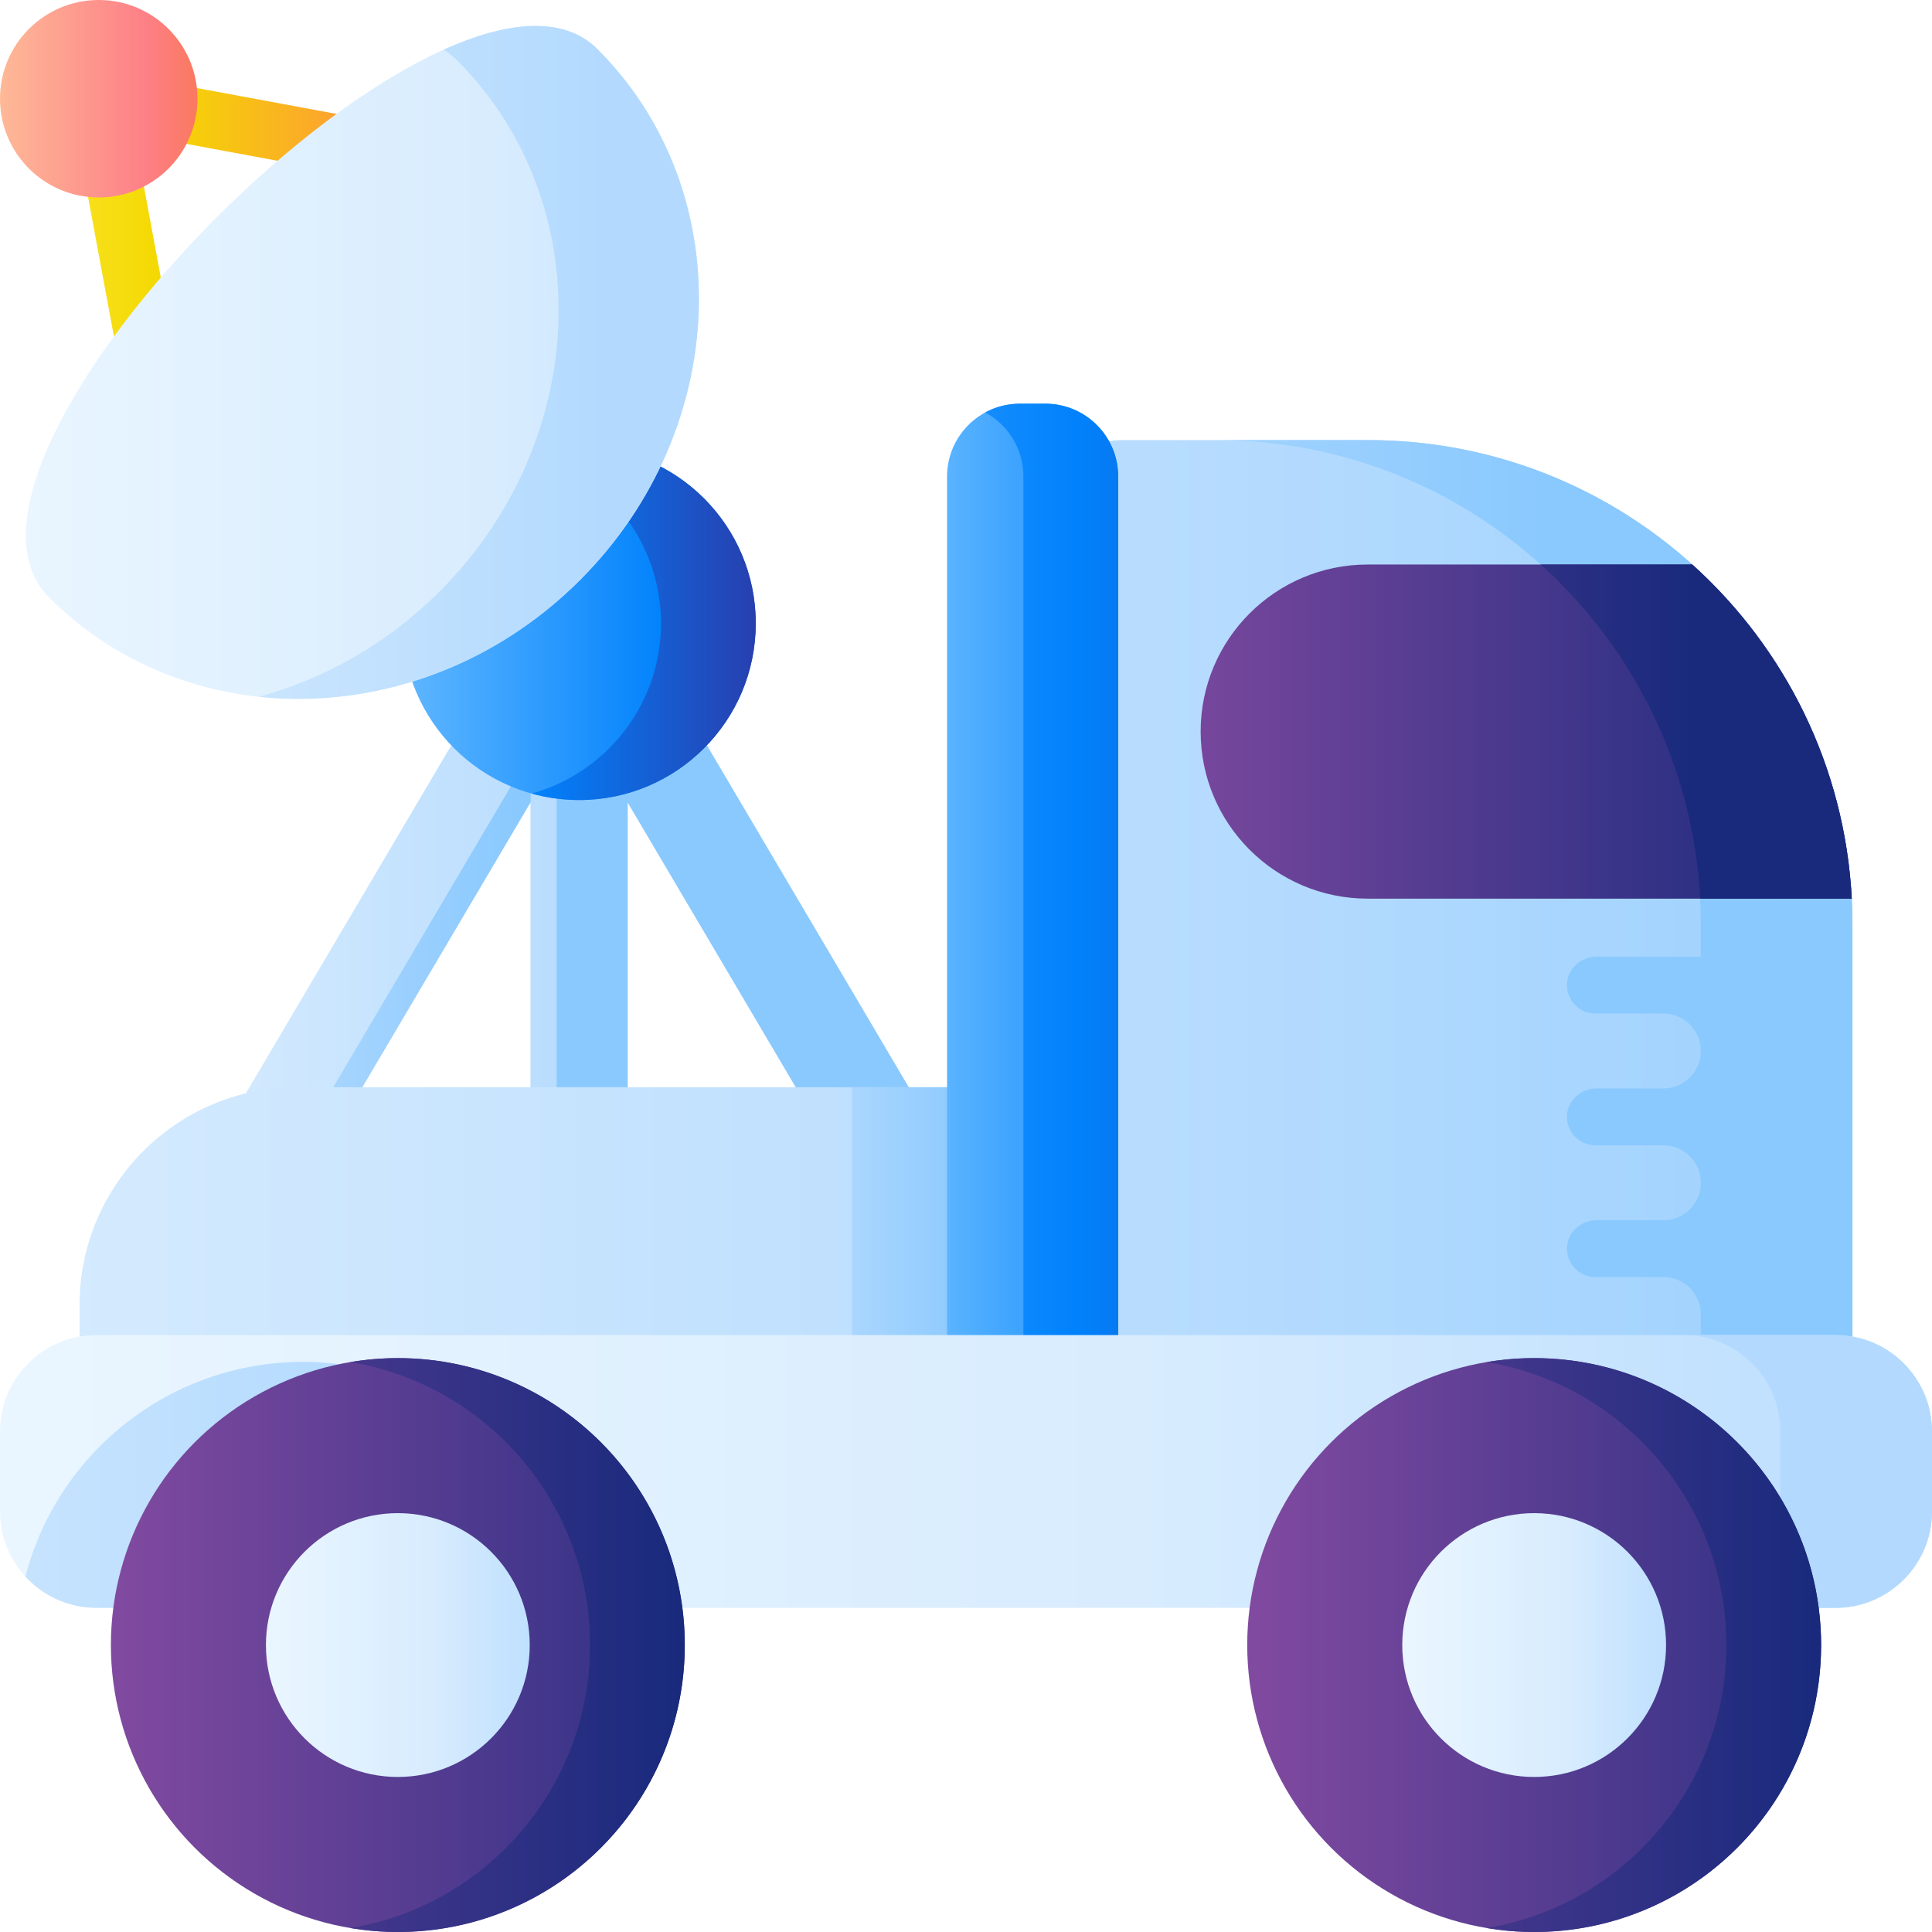 <svg id="Capa_1" enable-background="new 0 0 510 510" height="512" viewBox="0 0 510 510" width="512" xmlns="http://www.w3.org/2000/svg" xmlns:xlink="http://www.w3.org/1999/xlink"><linearGradient id="lg1"><stop offset="0" stop-color="#d8ecfe"/><stop offset=".567" stop-color="#b3dafe"/><stop offset=".996" stop-color="#8ac9fe"/></linearGradient><linearGradient id="SVGID_1_" gradientUnits="userSpaceOnUse" x1="43.933" x2="261.01" xlink:href="#lg1" y1="240.219" y2="240.219"/><linearGradient id="SVGID_2_" gradientUnits="userSpaceOnUse" x1="-28.351" x2="137.03" xlink:href="#lg1" y1="263.579" y2="263.579"/><linearGradient id="SVGID_3_" gradientUnits="userSpaceOnUse" x1="-16.291" x2="136.839" xlink:href="#lg1" y1="240.219" y2="240.219"/><linearGradient id="lg2"><stop offset="0" stop-color="#60b7ff"/><stop offset=".586" stop-color="#0182fc"/><stop offset="1" stop-color="#2740b0"/></linearGradient><linearGradient id="SVGID_4_" gradientUnits="userSpaceOnUse" x1="106.214" x2="224.367" xlink:href="#lg2" y1="164.544" y2="164.544"/><linearGradient id="SVGID_5_" gradientUnits="userSpaceOnUse" x1="58.857" x2="198.889" xlink:href="#lg2" y1="164.544" y2="164.544"/><linearGradient id="SVGID_6_" gradientUnits="userSpaceOnUse" x1="-19.968" x2="622.595" xlink:href="#lg1" y1="241.954" y2="241.954"/><linearGradient id="SVGID_7_" gradientUnits="userSpaceOnUse" x1="161" x2="257.687" xlink:href="#lg1" y1="327.366" y2="327.366"/><linearGradient id="SVGID_8_" gradientUnits="userSpaceOnUse" x1="62" x2="408.417" xlink:href="#lg1" y1="241.954" y2="241.954"/><linearGradient id="SVGID_9_" gradientUnits="userSpaceOnUse" x1="246" x2="351.005" xlink:href="#lg2" y1="237.15" y2="237.15"/><linearGradient id="SVGID_10_" gradientUnits="userSpaceOnUse" x1="160" x2="371.116" xlink:href="#lg2" y1="237.15" y2="237.15"/><linearGradient id="lg3"><stop offset="0" stop-color="#eaf6ff"/><stop offset=".521" stop-color="#d8ecfe"/><stop offset="1" stop-color="#b3dafe"/></linearGradient><linearGradient id="SVGID_11_" gradientUnits="userSpaceOnUse" x1="0" x2="574.001" xlink:href="#lg3" y1="388.434" y2="388.434"/><linearGradient id="SVGID_12_" gradientUnits="userSpaceOnUse" x1="-286" x2="104.046" xlink:href="#lg3" y1="391.97" y2="391.97"/><linearGradient id="SVGID_14_" gradientUnits="userSpaceOnUse" x1="100.667" x2="368.734" xlink:href="#lg3" y1="388.434" y2="388.434"/><linearGradient id="lg4"><stop offset="0" stop-color="#814aa0"/><stop offset="1" stop-color="#192a7d"/></linearGradient><linearGradient id="SVGID_15_" gradientUnits="userSpaceOnUse" x1="29.272" x2="220.175" xlink:href="#lg4" y1="434.254" y2="434.254"/><linearGradient id="SVGID_16_" gradientUnits="userSpaceOnUse" x1="-36.329" x2="179.301" xlink:href="#lg4" y1="434.254" y2="434.254"/><linearGradient id="SVGID_17_" gradientUnits="userSpaceOnUse" x1="70.198" x2="153.59" xlink:href="#lg3" y1="434.254" y2="434.254"/><linearGradient id="SVGID_18_" gradientUnits="userSpaceOnUse" x1="329.236" x2="520.139" xlink:href="#lg4" y1="434.254" y2="434.254"/><linearGradient id="SVGID_19_" gradientUnits="userSpaceOnUse" x1="263.635" x2="479.265" xlink:href="#lg4" y1="434.254" y2="434.254"/><linearGradient id="SVGID_20_" gradientUnits="userSpaceOnUse" x1="370.162" x2="453.554" xlink:href="#lg3" y1="434.254" y2="434.254"/><linearGradient id="SVGID_21_" gradientUnits="userSpaceOnUse" x1="-21.333" x2="100.017" y1="71.616" y2="71.616"><stop offset="0" stop-color="#fef056"/><stop offset=".521" stop-color="#f4d902"/><stop offset="1" stop-color="#fe9738"/></linearGradient><linearGradient id="SVGID_22_" gradientUnits="userSpaceOnUse" x1="-11.647" x2="84.394" y1="26.063" y2="26.063"><stop offset="0" stop-color="#feca9c"/><stop offset=".521" stop-color="#fd8087"/><stop offset="1" stop-color="#f46700"/></linearGradient><linearGradient id="SVGID_23_" gradientUnits="userSpaceOnUse" x1="296.026" x2="488.102" xlink:href="#lg4" y1="193.119" y2="193.119"/><linearGradient id="SVGID_24_" gradientUnits="userSpaceOnUse" x1="243.333" x2="446.355" xlink:href="#lg4" y1="193.119" y2="193.119"/><linearGradient id="SVGID_25_" gradientUnits="userSpaceOnUse" x1="-.653" x2="250.806" xlink:href="#lg3" y1="95.672" y2="95.672"/><linearGradient id="SVGID_26_" gradientUnits="userSpaceOnUse" x1="-149.807" x2="158.952" xlink:href="#lg3" y1="95.67" y2="95.67"/><g><g><g><path d="m163.902 158.329c-2.31-3.91-6.51-6.31-11.04-6.31-4.54 0-8.74 2.4-11.05 6.31l-88.995 150.749c-5.045 8.548 1.117 19.341 11.043 19.341 4.537 0 8.737-2.398 11.043-6.305l65.128-110.315v103.797c0 7.082 5.741 12.823 12.823 12.823h.003c7.082 0 12.823-5.741 12.823-12.823v-103.797l65.128 110.315c2.306 3.907 6.506 6.305 11.043 6.305 9.926 0 16.089-10.793 11.043-19.341z" fill="url(#SVGID_1_)"/><g><path d="m140.082 198.739v13.01l-.05.08-65.15 110.32c-1.15 1.94-2.77 3.5-4.66 4.58-1.9 1.09-4.09 1.69-6.36 1.69h-.35l.01-.01z" fill="url(#SVGID_2_)"/><path d="m254.692 315.579c0 6.69-5.34 12.84-12.84 12.84-4.53 0-8.72-2.39-11.02-6.27l-65.15-110.35v103.8c0 7.08-5.74 12.82-12.82 12.82h-.01c-2.13 0-4.14-.52-5.91-1.45v-143.37c0-2.3-.62-4.55-1.79-6.53-2.25-3.81-6.29-6.16-10.7-6.28l7.36-12.46c2.31-3.91 6.51-6.31 11.05-6.31 4.53 0 8.73 2.4 11.04 6.31l88.99 150.75c1.24 2.1 1.8 4.33 1.8 6.5z" fill="url(#SVGID_3_)"/></g></g><g><circle cx="152.857" cy="164.544" fill="url(#SVGID_4_)" r="46.643"/><path d="m152.857 117.901c-4.334 0-8.524.604-12.505 1.709 19.685 5.468 34.138 23.507 34.138 44.934s-14.453 39.466-34.138 44.934c3.981 1.106 8.172 1.709 12.505 1.709 25.76 0 46.643-20.883 46.643-46.643s-20.883-46.643-46.643-46.643z" fill="url(#SVGID_5_)"/></g></g><path d="m361.182 116.175h-64.802c-12.235 0-22.154 9.919-22.154 22.154v148.671h-195.719c-31.76 0-57.507 25.747-57.507 57.507v23.226h468v-123.739c0-70.592-57.226-127.819-127.818-127.819z" fill="url(#SVGID_6_)"/><path d="m224.881 287h29.811v80.732h-29.811z" fill="url(#SVGID_7_)"/><path d="m361.182 116.175h-40.02c70.592 0 127.818 57.226 127.818 127.818v8.549h-27.534c-4.107 0-7.688 3.165-7.811 7.27-.127 4.247 3.278 7.73 7.497 7.73h17.956c5.463 0 9.892 4.429 9.892 9.892 0 5.463-4.429 9.892-9.892 9.892h-17.642c-4.107 0-7.688 3.165-7.811 7.27-.127 4.247 3.278 7.73 7.497 7.73h17.956c5.463 0 9.892 4.429 9.892 9.892 0 5.463-4.429 9.892-9.892 9.892h-17.642c-4.107 0-7.688 3.165-7.811 7.27-.127 4.247 3.278 7.73 7.497 7.73h17.956c5.463 0 9.892 4.429 9.892 9.892v20.73h40.02v-123.738c0-70.592-57.226-127.819-127.818-127.819z" fill="url(#SVGID_8_)"/><path d="m295.168 367.732h-45.168v-241.948c0-10.613 8.604-19.217 19.217-19.217h6.734c10.613 0 19.217 8.604 19.217 19.217z" fill="url(#SVGID_9_)"/><path d="m275.951 106.567h-6.734c-3.308 0-6.42.837-9.138 2.309 6.002 3.251 10.078 9.603 10.078 16.908v241.949h25.011v-241.949c0-10.613-8.604-19.217-19.217-19.217z" fill="url(#SVGID_10_)"/><path d="m484.523 424.434h-459.046c-14.071 0-25.477-11.406-25.477-25.477v-21.047c0-14.07 11.406-25.477 25.477-25.477h459.047c14.07 0 25.477 11.406 25.477 25.477v21.047c-.001 14.071-11.407 25.477-25.478 25.477z" fill="url(#SVGID_11_)"/><g fill="url(#SVGID_12_)"><path d="m154.99 424.43h-129.51c-7.43 0-14.13-3.18-18.78-8.26 8.45-32.59 38.07-56.66 73.32-56.66 38.16 0 69.72 28.21 74.97 64.92z"/><path d="m454.96 424.43h-149.95c5.25-36.71 36.81-64.92 74.97-64.92s69.73 28.21 74.98 64.92z"/></g><path d="m484.523 352.434h-40.02c14.07 0 25.477 11.406 25.477 25.477v21.047c0 14.07-11.406 25.477-25.477 25.477h40.02c14.07 0 25.477-11.406 25.477-25.477v-21.047c0-14.071-11.406-25.477-25.477-25.477z" fill="url(#SVGID_14_)"/><g><g><circle cx="105.018" cy="434.254" fill="url(#SVGID_15_)" r="75.746"/><path d="m105.018 358.508c-4.262 0-8.435.37-12.505 1.046 35.88 5.964 63.241 37.129 63.241 74.7 0 37.572-27.361 68.737-63.241 74.7 4.07.677 8.244 1.046 12.505 1.046 41.833 0 75.746-33.913 75.746-75.746 0-41.834-33.912-75.746-75.746-75.746z" fill="url(#SVGID_16_)"/><circle cx="105.018" cy="434.254" fill="url(#SVGID_17_)" r="34.82"/></g><g><circle cx="404.982" cy="434.254" fill="url(#SVGID_18_)" r="75.746"/><path d="m404.982 358.508c-4.262 0-8.435.37-12.505 1.046 35.88 5.964 63.241 37.129 63.241 74.7 0 37.572-27.361 68.737-63.241 74.7 4.07.677 8.244 1.046 12.505 1.046 41.833 0 75.746-33.913 75.746-75.746 0-41.834-33.913-75.746-75.746-75.746z" fill="url(#SVGID_19_)"/><circle cx="404.982" cy="434.254" fill="url(#SVGID_20_)" r="34.82"/></g></g><path d="m42.948 124.67c-3.544 0-6.696-2.523-7.366-6.134l-16.894-91.106c-.45-2.429.324-4.924 2.071-6.671 1.746-1.747 4.241-2.522 6.67-2.07l91.106 16.894c4.073.755 6.762 4.669 6.007 8.741-.755 4.073-4.669 6.768-8.742 6.007l-80.373-14.904 14.904 80.375c.755 4.072-1.935 7.986-6.007 8.741-.463.086-.923.127-1.376.127z" fill="url(#SVGID_21_)"/><circle cx="26.063" cy="26.063" fill="url(#SVGID_22_)" r="26.063"/><path d="m361.041 237.219h127.78c-1.826-34.97-17.71-66.216-42.105-88.2h-85.675c-24.356 0-44.1 19.744-44.1 44.1 0 24.356 19.745 44.1 44.1 44.1z" fill="url(#SVGID_23_)"/><path d="m446.717 149.019h-40.02c24.395 21.984 40.278 53.23 42.105 88.2h40.02c-1.827-34.97-17.71-66.216-42.105-88.2z" fill="url(#SVGID_24_)"/><g><path d="m157.724 12.976c37.423 37.423 35.357 100.163-4.615 140.134s-102.711 42.037-140.134 4.615 107.327-182.172 144.749-144.749z" fill="url(#SVGID_25_)"/><path d="m157.724 12.976c-8.833-8.833-23.645-7.514-40.629.144 1.287.795 2.49 1.737 3.596 2.844 37.423 37.423 35.357 100.163-4.615 140.134-13.855 13.855-30.446 23.151-47.769 27.832 29.603 3.183 61.178-7.196 84.802-30.819 39.972-39.973 42.038-102.713 4.615-140.135z" fill="url(#SVGID_26_)"/></g></g></svg>